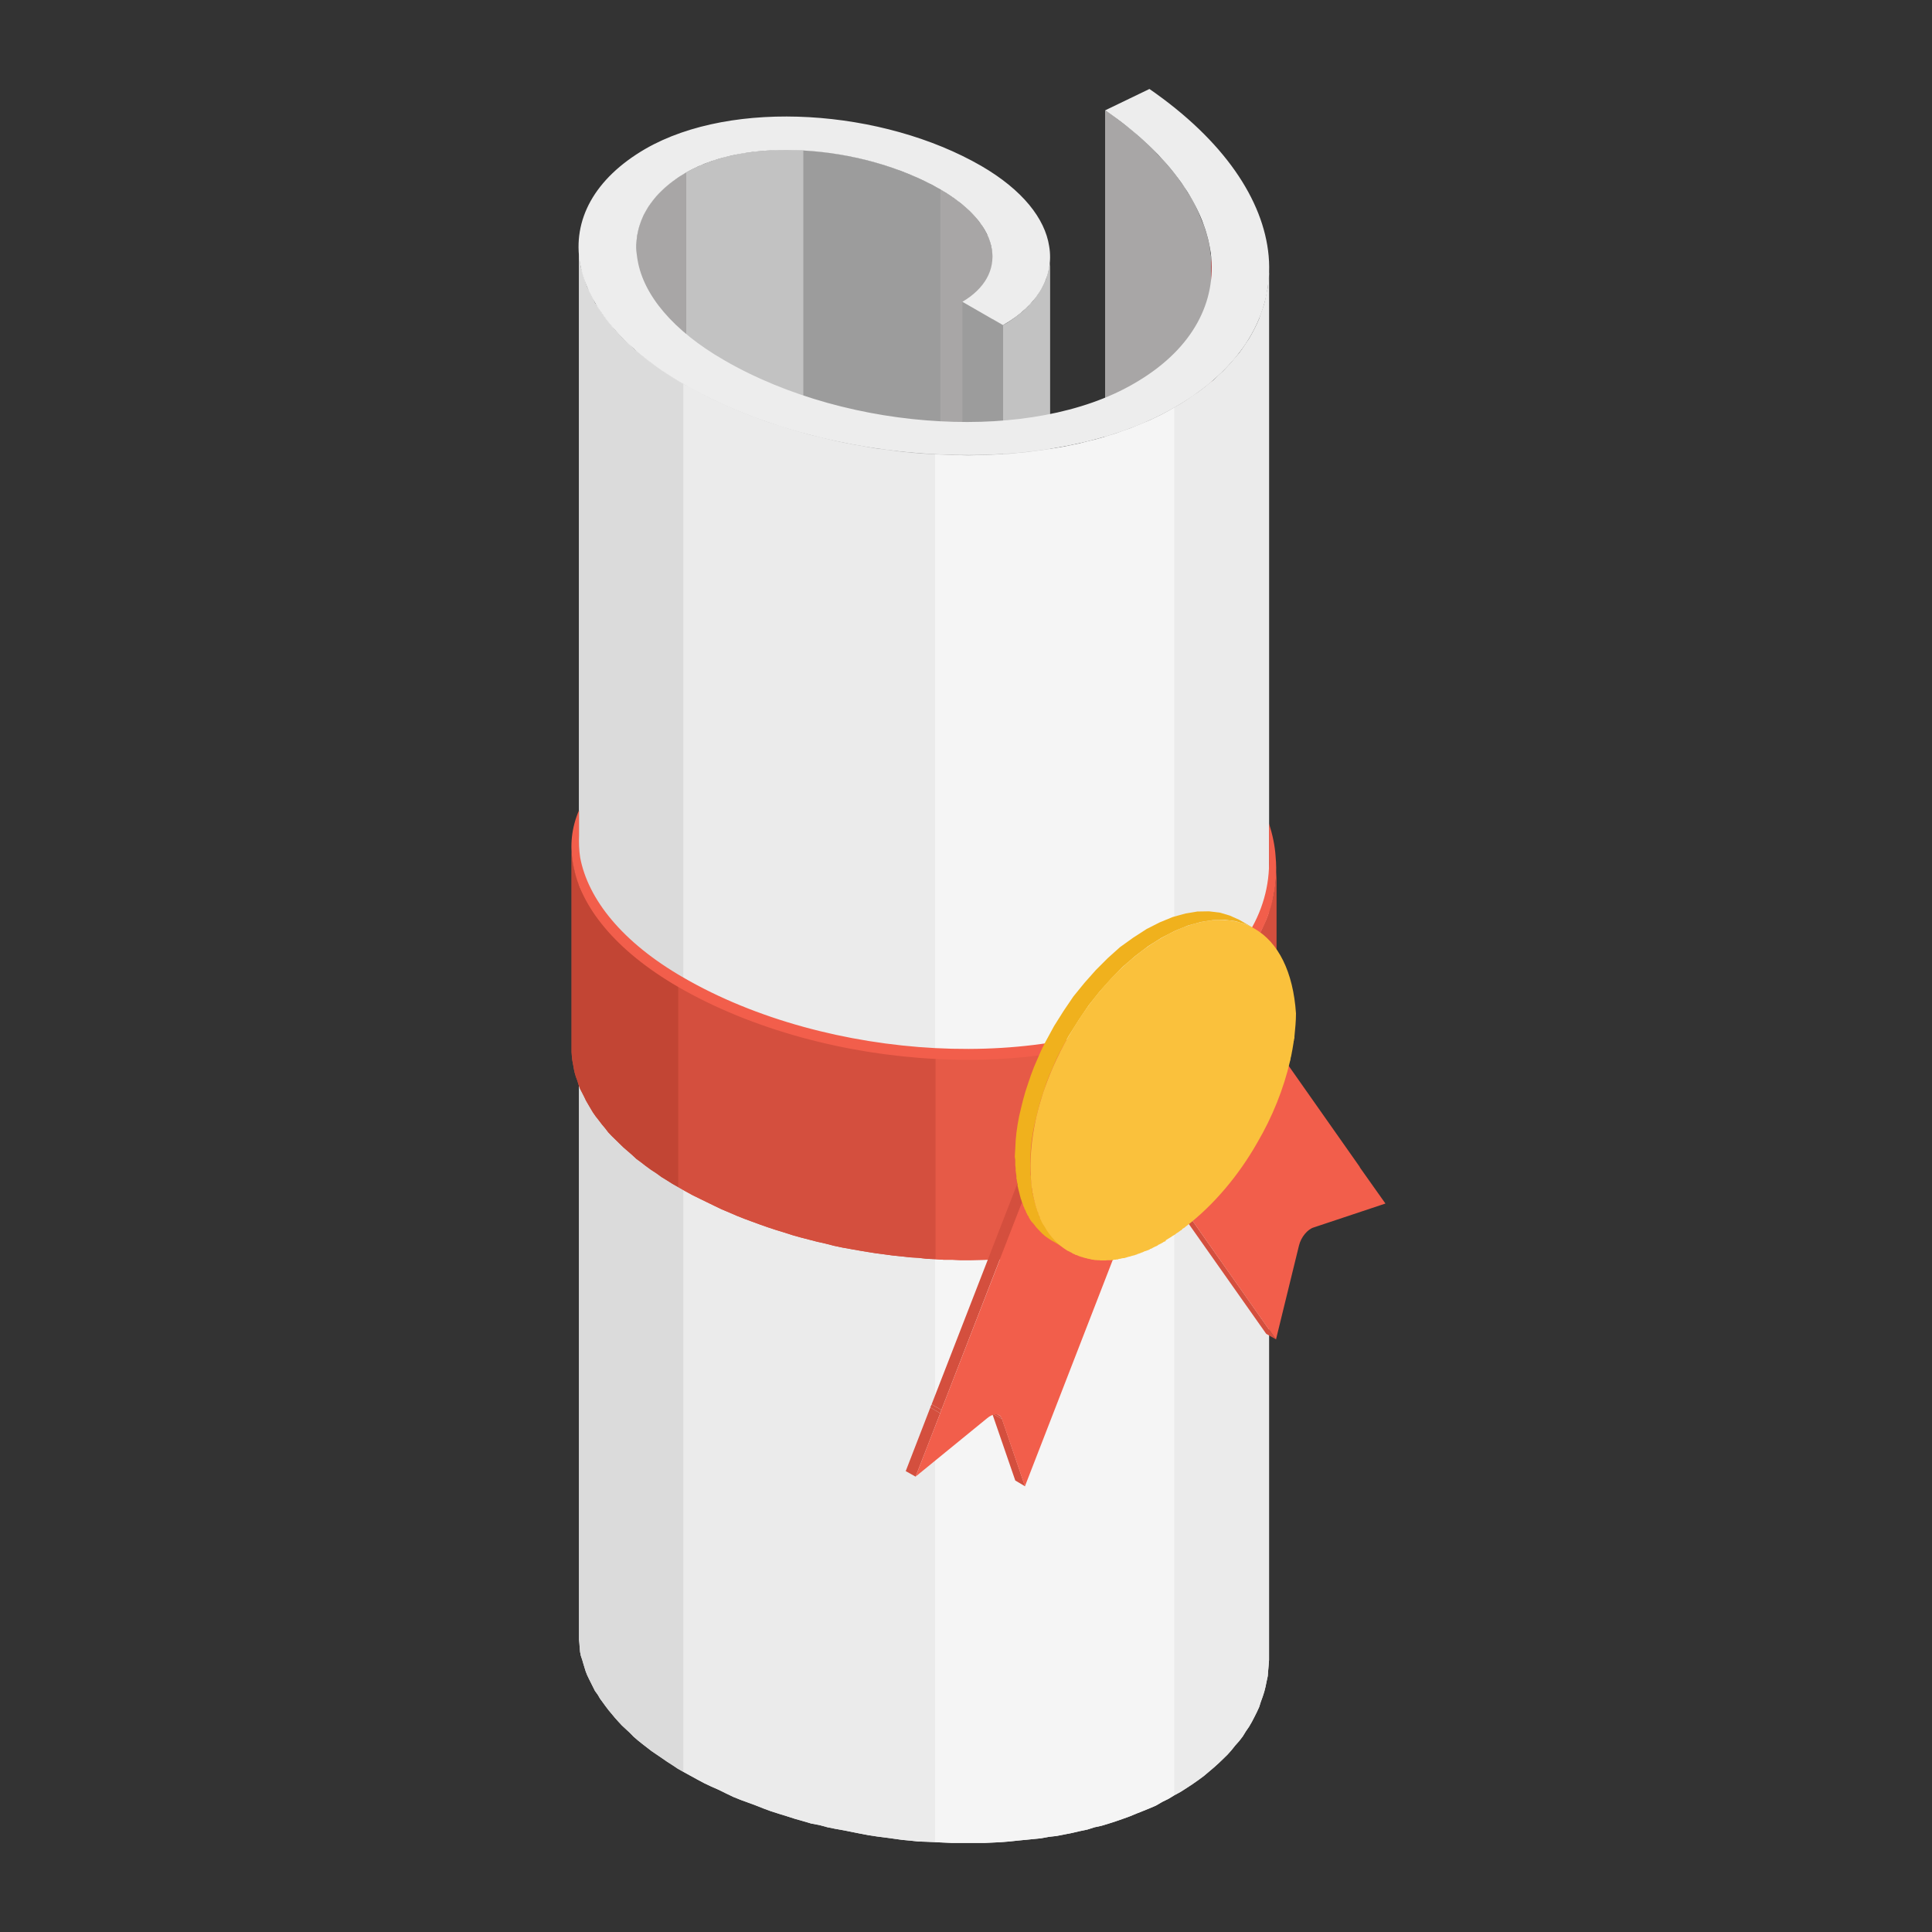<?xml version="1.0" encoding="utf-8"?>
<!-- Generator: Adobe Illustrator 16.0.0, SVG Export Plug-In . SVG Version: 6.00 Build 0)  -->
<!DOCTYPE svg PUBLIC "-//W3C//DTD SVG 1.1//EN" "http://www.w3.org/Graphics/SVG/1.1/DTD/svg11.dtd">
<svg version="1.1" id="Layer_1" xmlns="http://www.w3.org/2000/svg" xmlns:xlink="http://www.w3.org/1999/xlink" x="0px" y="0px"
	 width="20px" height="20px" viewBox="0 0 20 20" enable-background="new 0 0 20 20" xml:space="preserve">
<rect x="0" y="0" width="20" height="20" fill="#333333" stroke="none"/>
<g>
	<path fill-rule="evenodd" clip-rule="evenodd" fill="#9C9C9C" d="M10.275,3.302l0.109,0.064l0.033-0.018l0.032-0.021
		c0.174-0.115,0.299-0.245,0.38-0.437l0.008-0.028l0.008-0.029l0.008-0.028l0.004-0.028l0.008-0.026l0.004-0.028V2.692V2.664V17.03
		c-0.012,0.325-0.218,0.545-0.485,0.703l-0.421-0.246v-1.004l-0.012-0.008l-0.024-0.02c-0.785-0.595-3.104-0.918-3.33,0.351
		l-0.004,0.03l-0.004,0.032v0.032v0.031V2.567V2.534V2.502L6.592,2.47l0.004-0.031l0.004-0.03l0.008-0.033l0.008-0.03l0.008-0.03
		c0.15-0.407,0.559-0.619,0.959-0.708L7.621,1.6l0.04-0.009c0.514-0.087,1.041-0.028,1.534,0.132l0.044,0.015l0.045,0.016
		L9.324,1.77l0.044,0.017c0.34,0.138,0.805,0.378,0.895,0.774C10.304,2.765,10.275,3.087,10.275,3.302L10.275,3.302z M12.538,2.668
		v14.366l-0.009-0.046l-0.004-0.05l-0.009-0.048c-0.129-0.574-0.55-1.002-1.011-1.337L11.44,15.51V1.143l0.065,0.044
		c0.481,0.354,0.934,0.817,1.023,1.435L12.538,2.668z"/>
	<polygon fill-rule="evenodd" clip-rule="evenodd" fill="#A8A6A6" points="10.267,16.949 10.263,16.927 10.259,16.907 
		10.254,16.887 10.25,16.869 10.243,16.849 10.235,16.829 10.227,16.809 10.214,16.789 10.206,16.77 10.194,16.749 10.182,16.729 
		10.17,16.709 10.158,16.689 10.142,16.669 10.125,16.649 10.113,16.63 10.093,16.609 10.077,16.59 10.057,16.571 10.036,16.552 
		10.016,16.533 9.996,16.514 9.976,16.494 9.951,16.476 9.927,16.456 9.903,16.438 9.878,16.42 9.85,16.4 9.822,16.384 
		9.793,16.364 9.765,16.346 9.733,16.328 9.733,1.96 9.765,1.978 9.793,1.997 9.822,2.015 9.85,2.033 9.878,2.053 9.903,2.069 
		9.927,2.089 9.951,2.11 9.976,2.128 9.996,2.146 10.016,2.164 10.036,2.185 10.057,2.205 10.077,2.223 10.093,2.243 10.113,2.264 
		10.125,2.284 10.142,2.302 10.158,2.322 10.17,2.342 10.182,2.363 10.194,2.383 10.206,2.403 10.214,2.423 10.227,2.441 
		10.235,2.461 10.243,2.482 10.25,2.502 10.254,2.521 10.259,2.541 10.263,2.561 10.267,2.579 10.271,2.62 10.275,2.658 
		10.275,17.024 10.271,16.986 	"/>
	<polygon fill-rule="evenodd" clip-rule="evenodd" fill="#9C9C9C" points="9.733,1.96 9.733,16.328 9.696,16.307 9.656,16.286 
		9.616,16.267 9.579,16.244 9.535,16.227 9.494,16.206 9.454,16.187 9.413,16.171 9.369,16.152 9.324,16.137 9.284,16.12 
		9.239,16.104 9.194,16.091 9.15,16.077 9.105,16.061 9.061,16.049 9.012,16.035 8.968,16.024 8.923,16.013 8.879,16.003 
		8.83,15.993 8.786,15.982 8.737,15.975 8.692,15.967 8.644,15.959 8.6,15.953 8.551,15.945 8.506,15.941 8.458,15.935 
		8.414,15.931 8.365,15.927 8.316,15.923 8.316,1.558 8.365,1.56 8.414,1.563 8.458,1.567 8.506,1.571 8.551,1.578 8.6,1.585 
		8.644,1.591 8.692,1.6 8.737,1.608 8.786,1.616 8.83,1.624 8.879,1.636 8.923,1.646 8.968,1.658 9.012,1.669 9.061,1.681 
		9.105,1.695 9.15,1.709 9.194,1.723 9.239,1.738 9.284,1.753 9.324,1.77 9.369,1.786 9.413,1.804 9.454,1.82 9.494,1.838 
		9.535,1.859 9.579,1.877 9.616,1.897 9.656,1.92 9.696,1.939 	"/>
	<polygon fill-rule="evenodd" clip-rule="evenodd" fill="#C2C2C2" points="8.316,1.558 8.316,15.923 8.276,15.921 8.235,15.919 
		8.191,15.917 8.15,15.917 8.106,15.917 8.065,15.917 8.021,15.921 7.98,15.921 7.94,15.923 7.9,15.929 7.859,15.933 7.818,15.937 
		7.778,15.941 7.738,15.947 7.697,15.953 7.661,15.959 7.621,15.967 7.584,15.975 7.547,15.982 7.507,15.993 7.471,16.003 
		7.434,16.013 7.398,16.022 7.365,16.035 7.329,16.047 7.296,16.061 7.26,16.077 7.228,16.089 7.195,16.104 7.163,16.12 
		7.134,16.137 7.103,16.152 7.103,1.786 7.134,1.77 7.163,1.753 7.195,1.738 7.228,1.723 7.26,1.707 7.296,1.695 7.329,1.681 
		7.365,1.669 7.398,1.656 7.434,1.646 7.471,1.636 7.507,1.624 7.547,1.616 7.584,1.608 7.621,1.6 7.661,1.591 7.697,1.585 
		7.738,1.58 7.778,1.576 7.818,1.567 7.859,1.565 7.9,1.562 7.94,1.558 7.98,1.555 8.021,1.553 8.065,1.551 8.106,1.551 8.15,1.551 
		8.191,1.551 8.235,1.553 8.276,1.555 	"/>
	<polygon fill-rule="evenodd" clip-rule="evenodd" fill="#A8A6A6" points="7.103,1.786 7.103,16.152 7.066,16.175 7.034,16.196 
		6.997,16.223 6.965,16.244 6.933,16.269 6.904,16.292 6.875,16.318 6.847,16.342 6.823,16.37 6.799,16.396 6.774,16.424 
		6.75,16.45 6.73,16.478 6.714,16.508 6.693,16.536 6.677,16.563 6.665,16.594 6.649,16.621 6.637,16.653 6.625,16.684 
		6.617,16.713 6.608,16.743 6.601,16.775 6.597,16.807 6.592,16.837 6.588,16.869 6.588,16.901 6.588,16.933 6.588,2.567 
		6.588,2.534 6.588,2.502 6.592,2.47 6.597,2.439 6.601,2.409 6.608,2.376 6.617,2.346 6.625,2.316 6.637,2.286 6.649,2.255 
		6.665,2.227 6.677,2.197 6.693,2.168 6.714,2.14 6.73,2.112 6.75,2.083 6.774,2.057 6.799,2.029 6.823,2.002 6.847,1.976 
		6.875,1.95 6.904,1.926 6.933,1.901 6.965,1.877 6.997,1.853 7.034,1.831 7.066,1.808 	"/>
	<polygon fill-rule="evenodd" clip-rule="evenodd" fill="#FF0000" points="12.542,2.81 12.542,17.177 12.542,17.131 12.542,17.082 
		12.538,17.034 12.538,2.668 12.542,2.717 12.542,2.763 	"/>
	<polygon fill-rule="evenodd" clip-rule="evenodd" fill="#A8A6A6" points="12.538,2.668 12.538,17.034 12.529,16.988 12.525,16.938 
		12.517,16.891 12.505,16.843 12.493,16.793 12.477,16.745 12.461,16.697 12.439,16.647 12.42,16.6 12.4,16.552 12.376,16.5 
		12.351,16.452 12.323,16.404 12.29,16.354 12.263,16.307 12.226,16.258 12.193,16.208 12.156,16.16 12.116,16.112 12.075,16.063 
		12.036,16.017 11.987,15.969 11.943,15.921 11.894,15.875 11.845,15.829 11.792,15.783 11.74,15.735 11.684,15.689 11.623,15.646 
		11.565,15.598 11.506,15.554 11.44,15.51 11.44,1.143 11.506,1.187 11.565,1.232 11.623,1.276 11.684,1.322 11.74,1.367 
		11.792,1.414 11.845,1.46 11.894,1.507 11.943,1.555 11.987,1.604 12.036,1.65 12.075,1.697 12.116,1.746 12.156,1.794 
		12.193,1.842 12.226,1.891 12.263,1.939 12.29,1.988 12.323,2.037 12.351,2.085 12.376,2.134 12.4,2.185 12.42,2.233 12.439,2.282 
		12.461,2.33 12.477,2.379 12.493,2.428 12.505,2.476 12.517,2.524 12.525,2.573 12.529,2.622 	"/>
	<polygon fill-rule="evenodd" clip-rule="evenodd" fill="#EBEBEB" points="13.137,2.818 13.137,17.185 13.133,17.24 13.128,17.296 
		13.124,17.35 13.112,17.406 13.101,17.46 13.088,17.512 13.071,17.565 13.052,17.617 13.035,17.671 13.011,17.723 12.986,17.773 
		12.959,17.825 12.93,17.875 12.897,17.923 12.865,17.975 12.829,18.022 12.788,18.068 12.748,18.118 12.707,18.164 12.662,18.208 
		12.614,18.254 12.565,18.298 12.513,18.342 12.461,18.386 12.404,18.428 12.343,18.468 12.286,18.508 12.222,18.549 12.156,18.585 
		12.097,18.621 12.032,18.653 11.967,18.691 11.902,18.719 11.833,18.747 11.765,18.774 11.695,18.803 11.623,18.829 11.554,18.853 
		11.48,18.877 11.404,18.9 11.331,18.916 11.255,18.94 11.178,18.956 11.097,18.975 11.02,18.99 10.938,19.006 10.858,19.015 
		10.777,19.03 10.696,19.038 10.615,19.046 10.534,19.054 10.449,19.063 10.364,19.07 10.279,19.074 10.194,19.078 10.109,19.078 
		10.024,19.078 9.939,19.078 9.854,19.078 9.765,19.074 9.68,19.07 9.595,19.066 9.506,19.063 9.421,19.054 9.336,19.046 
		9.251,19.034 9.162,19.022 9.077,19.011 8.992,18.998 8.907,18.982 8.822,18.965 8.737,18.948 8.652,18.933 8.567,18.916 
		8.482,18.893 8.397,18.877 8.316,18.853 8.231,18.829 8.15,18.803 8.069,18.778 7.984,18.751 7.908,18.723 7.827,18.691 
		7.746,18.661 7.669,18.633 7.592,18.602 7.515,18.565 7.438,18.527 7.365,18.495 7.289,18.459 7.216,18.42 7.147,18.382 
		7.074,18.342 7.017,18.31 6.957,18.27 6.904,18.236 6.852,18.2 6.799,18.164 6.746,18.128 6.697,18.09 6.649,18.053 6.604,18.017 
		6.56,17.979 6.52,17.938 6.479,17.9 6.438,17.862 6.402,17.823 6.366,17.783 6.333,17.743 6.301,17.705 6.269,17.663 6.24,17.623 
		6.212,17.585 6.188,17.544 6.159,17.504 6.139,17.464 6.119,17.424 6.099,17.384 6.078,17.34 6.063,17.302 6.05,17.26 6.038,17.22 
		6.026,17.179 6.013,17.141 6.005,17.101 6.001,17.057 5.998,17.015 5.994,16.973 5.994,2.605 5.998,2.648 6.001,2.688 6.005,2.731 
		6.013,2.773 6.026,2.812 6.038,2.852 6.05,2.893 6.063,2.933 6.078,2.974 6.099,3.014 6.119,3.057 6.139,3.095 6.159,3.138 
		6.188,3.176 6.212,3.216 6.24,3.257 6.269,3.295 6.301,3.336 6.333,3.376 6.366,3.417 6.402,3.456 6.438,3.494 6.479,3.534 
		6.52,3.571 6.56,3.611 6.604,3.647 6.649,3.686 6.697,3.722 6.746,3.761 6.799,3.797 6.852,3.833 6.904,3.87 6.957,3.904 
		7.017,3.941 7.074,3.975 7.147,4.014 7.216,4.052 7.289,4.09 7.365,4.129 7.438,4.163 7.515,4.198 7.592,4.232 7.669,4.265 
		7.746,4.295 7.827,4.325 7.908,4.356 7.984,4.382 8.069,4.408 8.15,4.435 8.231,4.459 8.316,4.483 8.397,4.505 8.482,4.525 
		8.567,4.546 8.652,4.566 8.737,4.584 8.822,4.601 8.907,4.615 8.992,4.631 9.077,4.645 9.162,4.655 9.251,4.667 9.336,4.678 
		9.421,4.686 9.506,4.694 9.595,4.7 9.68,4.704 9.765,4.708 9.854,4.712 9.939,4.712 10.024,4.714 10.109,4.712 10.194,4.71 
		10.279,4.706 10.364,4.702 10.449,4.698 10.534,4.689 10.615,4.682 10.696,4.671 10.777,4.661 10.858,4.649 10.938,4.637 
		11.02,4.623 11.097,4.607 11.178,4.59 11.255,4.57 11.331,4.552 11.404,4.532 11.48,4.509 11.554,4.487 11.623,4.461 11.695,4.437 
		11.765,4.408 11.833,4.38 11.902,4.352 11.967,4.321 12.032,4.289 12.097,4.254 12.156,4.22 12.222,4.182 12.286,4.141 
		12.343,4.101 12.404,4.061 12.461,4.018 12.513,3.975 12.565,3.933 12.614,3.886 12.662,3.842 12.707,3.795 12.748,3.75 
		12.788,3.702 12.829,3.655 12.865,3.605 12.897,3.557 12.93,3.508 12.959,3.458 12.986,3.407 13.011,3.356 13.035,3.302 
		13.052,3.251 13.071,3.198 13.088,3.146 13.101,3.091 13.112,3.036 13.124,2.984 13.128,2.929 13.133,2.875 	"/>
	<polygon fill-rule="evenodd" clip-rule="evenodd" fill="#EBEBEB" points="13.137,2.818 13.137,17.185 13.133,17.24 13.128,17.296 
		13.124,17.35 13.112,17.406 13.101,17.46 13.088,17.512 13.071,17.565 13.052,17.617 13.035,17.671 13.011,17.723 12.986,17.773 
		12.959,17.825 12.93,17.875 12.897,17.923 12.865,17.975 12.829,18.022 12.788,18.068 12.748,18.118 12.707,18.164 12.662,18.208 
		12.614,18.254 12.565,18.298 12.513,18.342 12.461,18.386 12.404,18.428 12.343,18.472 12.286,18.508 12.222,18.549 12.156,18.585 
		12.156,4.22 12.222,4.182 12.286,4.141 12.343,4.101 12.404,4.061 12.461,4.018 12.513,3.975 12.565,3.933 12.614,3.886 
		12.662,3.842 12.707,3.795 12.748,3.75 12.788,3.702 12.829,3.655 12.865,3.605 12.897,3.557 12.93,3.508 12.959,3.458 
		12.986,3.407 13.011,3.356 13.035,3.302 13.052,3.251 13.071,3.198 13.088,3.146 13.101,3.091 13.112,3.036 13.124,2.984 
		13.128,2.929 13.133,2.875 	"/>
	<polygon fill-rule="evenodd" clip-rule="evenodd" fill="#C2C2C2" points="10.87,2.664 10.87,17.03 10.87,17.061 10.87,17.091 
		10.866,17.118 10.858,17.145 10.854,17.172 10.846,17.2 10.838,17.229 10.83,17.258 10.817,17.284 10.806,17.31 10.793,17.338 
		10.777,17.362 10.761,17.39 10.745,17.416 10.724,17.441 10.708,17.466 10.688,17.489 10.664,17.514 10.643,17.539 10.619,17.563 
		10.595,17.585 10.566,17.607 10.538,17.629 10.51,17.651 10.481,17.673 10.449,17.695 10.417,17.715 10.384,17.733 10.384,3.366 
		10.417,3.348 10.449,3.328 10.481,3.306 10.51,3.285 10.538,3.263 10.566,3.241 10.595,3.218 10.619,3.194 10.643,3.172 
		10.664,3.147 10.688,3.124 10.708,3.099 10.724,3.073 10.745,3.049 10.761,3.022 10.777,2.996 10.793,2.97 10.806,2.943 
		10.817,2.917 10.83,2.891 10.838,2.863 10.846,2.834 10.854,2.806 10.858,2.777 10.866,2.751 10.87,2.723 10.87,2.692 	"/>
	<polygon fill-rule="evenodd" clip-rule="evenodd" fill="#EBEBEB" points="9.68,4.704 9.68,19.07 9.595,19.066 9.506,19.063 
		9.421,19.054 9.336,19.046 9.251,19.034 9.162,19.022 9.077,19.011 8.992,18.998 8.907,18.982 8.822,18.965 8.737,18.948 
		8.652,18.933 8.567,18.916 8.482,18.893 8.397,18.877 8.316,18.853 8.231,18.829 8.15,18.803 8.069,18.778 7.984,18.751 
		7.908,18.723 7.827,18.691 7.746,18.661 7.669,18.633 7.592,18.602 7.515,18.565 7.438,18.527 7.365,18.495 7.289,18.459 
		7.216,18.42 7.147,18.382 7.074,18.342 7.074,3.975 7.147,4.014 7.216,4.052 7.289,4.09 7.365,4.129 7.438,4.163 7.515,4.198 
		7.592,4.232 7.669,4.263 7.746,4.295 7.827,4.325 7.908,4.356 7.984,4.382 8.069,4.408 8.15,4.435 8.231,4.459 8.316,4.483 
		8.397,4.505 8.482,4.525 8.567,4.546 8.652,4.566 8.737,4.584 8.822,4.601 8.907,4.615 8.992,4.631 9.077,4.645 9.162,4.655 
		9.251,4.667 9.336,4.678 9.421,4.686 9.506,4.694 9.595,4.7 	"/>
	<polygon fill-rule="evenodd" clip-rule="evenodd" fill="#DBDBDB" points="7.074,3.975 7.074,18.342 7.017,18.31 6.957,18.27 
		6.904,18.236 6.852,18.2 6.799,18.164 6.746,18.128 6.697,18.09 6.649,18.053 6.604,18.017 6.56,17.979 6.52,17.938 6.479,17.9 
		6.438,17.862 6.402,17.823 6.366,17.783 6.333,17.743 6.301,17.705 6.269,17.663 6.24,17.623 6.212,17.585 6.188,17.544 
		6.159,17.504 6.139,17.464 6.119,17.424 6.099,17.384 6.078,17.34 6.063,17.302 6.05,17.26 6.038,17.22 6.026,17.179 6.013,17.141 
		6.005,17.101 6.001,17.057 5.998,17.015 5.994,16.973 5.994,2.605 5.998,2.648 6.001,2.688 6.005,2.731 6.013,2.773 6.026,2.812 
		6.038,2.852 6.05,2.893 6.063,2.933 6.078,2.974 6.099,3.014 6.119,3.057 6.139,3.095 6.159,3.138 6.188,3.176 6.212,3.216 
		6.24,3.257 6.269,3.295 6.301,3.336 6.333,3.376 6.366,3.417 6.402,3.456 6.438,3.494 6.479,3.534 6.52,3.571 6.56,3.611 
		6.604,3.647 6.649,3.686 6.697,3.722 6.746,3.761 6.799,3.797 6.852,3.833 6.904,3.87 6.957,3.904 7.017,3.941 	"/>
	<polygon fill-rule="evenodd" clip-rule="evenodd" fill="#9C9C9C" points="10.384,3.366 10.384,17.733 9.963,17.487 9.963,3.124 	
		"/>
	<polygon fill-rule="evenodd" clip-rule="evenodd" fill="#F5F5F5" points="12.156,4.22 12.156,18.585 12.097,18.621 12.032,18.653 
		11.967,18.691 11.902,18.719 11.833,18.747 11.765,18.774 11.695,18.803 11.623,18.829 11.554,18.853 11.48,18.877 11.404,18.9 
		11.331,18.916 11.255,18.94 11.178,18.956 11.097,18.975 11.02,18.99 10.938,19.006 10.858,19.015 10.777,19.03 10.696,19.038 
		10.615,19.046 10.534,19.054 10.449,19.063 10.364,19.07 10.279,19.074 10.194,19.078 10.109,19.078 10.024,19.078 9.939,19.078 
		9.854,19.078 9.765,19.074 9.68,19.07 9.68,4.704 9.765,4.708 9.854,4.712 9.939,4.712 10.024,4.714 10.109,4.712 10.194,4.71 
		10.279,4.706 10.364,4.702 10.449,4.698 10.534,4.689 10.615,4.682 10.696,4.671 10.777,4.661 10.858,4.649 10.938,4.637 
		11.02,4.623 11.097,4.607 11.178,4.59 11.255,4.57 11.331,4.552 11.404,4.532 11.48,4.509 11.554,4.487 11.623,4.461 11.695,4.437 
		11.765,4.408 11.833,4.38 11.902,4.352 11.967,4.321 12.032,4.289 12.097,4.254 	"/>
	<path fill-rule="evenodd" clip-rule="evenodd" fill="#EDEDED" d="M9.963,3.124c0.231-0.136,0.34-0.332,0.304-0.544
		C10.235,2.371,10.061,2.15,9.733,1.96C9.328,1.727,8.814,1.585,8.316,1.558C7.863,1.531,7.422,1.602,7.103,1.786
		c-0.396,0.23-0.567,0.562-0.502,0.91c0.061,0.354,0.36,0.725,0.898,1.034c0.648,0.375,1.458,0.591,2.234,0.631
		c0.753,0.041,1.478-0.085,2-0.387c0.583-0.333,0.849-0.805,0.806-1.307c-0.05-0.51-0.413-1.054-1.098-1.525l0.458-0.221
		c0.769,0.532,1.181,1.147,1.234,1.728c0.053,0.599-0.271,1.164-0.977,1.57c-0.654,0.378-1.549,0.532-2.476,0.483
		C8.766,4.655,7.822,4.406,7.074,3.975C6.438,3.607,6.086,3.162,6.005,2.731c-0.081-0.452,0.146-0.882,0.676-1.19
		C7.134,1.28,7.75,1.177,8.377,1.213c0.631,0.036,1.274,0.212,1.78,0.504c0.429,0.249,0.66,0.546,0.704,0.832
		c0.053,0.312-0.117,0.611-0.478,0.817L9.963,3.124z"/>
	<polygon fill-rule="evenodd" clip-rule="evenodd" fill="#D44F3E" points="13.213,9.03 13.213,11.109 13.209,11.167 13.205,11.222 
		13.197,11.278 13.189,11.333 13.177,11.387 13.16,11.441 13.145,11.497 13.128,11.551 13.108,11.604 13.083,11.656 13.06,11.709 
		13.031,11.762 12.999,11.813 12.967,11.863 12.934,11.914 12.897,11.964 12.856,12.014 12.817,12.062 12.772,12.107 12.728,12.153 
		12.68,12.201 12.626,12.247 12.573,12.291 12.521,12.335 12.465,12.379 12.404,12.419 12.343,12.463 12.278,12.503 12.209,12.54 
		12.148,12.576 12.084,12.612 12.016,12.645 11.951,12.676 11.882,12.704 11.81,12.734 11.74,12.762 11.668,12.788 11.595,12.813 
		11.518,12.836 11.444,12.857 11.368,12.878 11.286,12.899 11.211,12.92 11.133,12.936 11.052,12.951 10.971,12.966 10.886,12.979 
		10.806,12.991 10.72,13.001 10.639,13.012 10.555,13.02 10.469,13.029 10.38,13.035 10.295,13.039 10.21,13.041 10.122,13.043 
		10.036,13.045 9.947,13.045 9.858,13.041 9.769,13.041 9.685,13.035 9.595,13.031 9.506,13.021 9.421,13.016 9.332,13.006 
		9.243,12.997 9.154,12.985 9.069,12.974 8.98,12.96 8.891,12.945 8.806,12.93 8.717,12.914 8.632,12.896 8.547,12.874 
		8.458,12.854 8.373,12.832 8.288,12.81 8.203,12.786 8.122,12.76 8.037,12.734 7.952,12.706 7.872,12.678 7.79,12.648 
		7.709,12.618 7.628,12.586 7.552,12.553 7.471,12.519 7.394,12.482 7.316,12.444 7.244,12.409 7.167,12.371 7.094,12.331 
		7.021,12.289 6.961,12.255 6.904,12.219 6.847,12.184 6.795,12.146 6.738,12.109 6.686,12.071 6.637,12.033 6.588,11.997 
		6.544,11.956 6.5,11.918 6.455,11.879 6.415,11.84 6.374,11.8 6.333,11.76 6.297,11.722 6.264,11.679 6.232,11.641 6.2,11.599 
		6.167,11.557 6.139,11.517 6.115,11.477 6.091,11.436 6.066,11.393 6.046,11.351 6.026,11.312 6.005,11.271 5.989,11.228 
		5.977,11.188 5.961,11.145 5.949,11.104 5.94,11.062 5.933,11.021 5.925,10.979 5.92,10.936 5.917,10.892 5.917,8.812 5.92,8.856 
		5.925,8.896 5.933,8.941 5.94,8.981 5.949,9.024 5.961,9.064 5.977,9.105 5.989,9.147 6.005,9.19 6.026,9.23 6.046,9.271 
		6.066,9.311 6.091,9.354 6.115,9.396 6.139,9.435 6.167,9.477 6.2,9.518 6.232,9.558 6.264,9.598 6.297,9.639 6.333,9.68 
		6.374,9.72 6.415,9.758 6.455,9.799 6.5,9.837 6.544,9.876 6.588,9.914 6.637,9.953 6.686,9.991 6.738,10.029 6.795,10.066 
		6.847,10.102 6.904,10.139 6.961,10.175 7.021,10.209 7.094,10.25 7.167,10.289 7.244,10.329 7.316,10.366 7.394,10.402 
		7.471,10.438 7.552,10.471 7.628,10.505 7.709,10.537 7.79,10.568 7.872,10.596 7.952,10.626 8.037,10.655 8.122,10.679 
		8.203,10.706 8.288,10.73 8.373,10.752 8.458,10.774 8.547,10.794 8.632,10.813 8.717,10.833 8.806,10.849 8.891,10.865 
		8.98,10.879 9.069,10.894 9.154,10.905 9.243,10.918 9.332,10.926 9.421,10.936 9.506,10.942 9.595,10.95 9.685,10.955 
		9.769,10.96 9.858,10.96 9.947,10.962 10.036,10.964 10.122,10.962 10.21,10.96 10.295,10.957 10.38,10.953 10.469,10.948 
		10.555,10.94 10.639,10.932 10.72,10.922 10.806,10.912 10.886,10.899 10.971,10.886 11.052,10.872 11.133,10.855 11.211,10.839 
		11.286,10.819 11.368,10.799 11.444,10.778 11.518,10.756 11.595,10.732 11.668,10.708 11.74,10.681 11.81,10.655 11.882,10.625 
		11.951,10.594 12.016,10.564 12.084,10.529 12.148,10.497 12.209,10.46 12.278,10.42 12.343,10.38 12.404,10.339 12.465,10.297 
		12.521,10.254 12.573,10.211 12.626,10.167 12.68,10.121 12.728,10.074 12.772,10.027 12.817,9.979 12.856,9.931 12.897,9.884 
		12.934,9.833 12.967,9.782 12.999,9.732 13.031,9.682 13.06,9.629 13.083,9.577 13.108,9.523 13.128,9.471 13.145,9.417 
		13.16,9.362 13.177,9.307 13.189,9.252 13.197,9.198 13.205,9.142 13.209,9.084 	"/>
	<polygon fill-rule="evenodd" clip-rule="evenodd" fill="#D44F3E" points="13.213,9.03 13.213,11.109 13.209,11.167 13.205,11.222 
		13.197,11.278 13.189,11.333 13.177,11.387 13.16,11.441 13.145,11.497 13.128,11.551 13.108,11.604 13.083,11.656 13.06,11.709 
		13.031,11.762 12.999,11.813 12.967,11.863 12.934,11.914 12.897,11.964 12.856,12.014 12.817,12.062 12.772,12.107 12.728,12.153 
		12.68,12.201 12.626,12.247 12.573,12.291 12.521,12.335 12.465,12.379 12.404,12.419 12.343,12.463 12.278,12.503 12.209,12.54 
		12.209,10.46 12.278,10.42 12.343,10.38 12.404,10.339 12.465,10.297 12.521,10.254 12.573,10.211 12.626,10.167 12.68,10.121 
		12.728,10.074 12.772,10.027 12.817,9.979 12.856,9.931 12.897,9.884 12.934,9.833 12.967,9.782 12.999,9.732 13.031,9.682 
		13.06,9.629 13.083,9.577 13.108,9.523 13.128,9.471 13.145,9.417 13.16,9.362 13.177,9.307 13.189,9.252 13.197,9.198 
		13.205,9.142 13.209,9.084 	"/>
	<polygon fill-rule="evenodd" clip-rule="evenodd" fill="#D44F3E" points="9.685,10.955 9.685,13.035 9.595,13.031 9.506,13.021 
		9.421,13.016 9.332,13.006 9.243,12.997 9.154,12.985 9.069,12.974 8.98,12.96 8.891,12.945 8.806,12.93 8.717,12.914 
		8.632,12.896 8.547,12.874 8.458,12.854 8.373,12.832 8.288,12.81 8.203,12.786 8.122,12.76 8.037,12.734 7.952,12.706 
		7.872,12.678 7.79,12.648 7.709,12.618 7.628,12.586 7.552,12.553 7.471,12.519 7.394,12.482 7.316,12.444 7.244,12.409 
		7.167,12.371 7.094,12.331 7.021,12.289 7.021,10.209 7.094,10.25 7.167,10.289 7.244,10.329 7.316,10.366 7.394,10.402 
		7.471,10.438 7.552,10.471 7.628,10.505 7.709,10.537 7.79,10.568 7.872,10.596 7.952,10.626 8.037,10.655 8.122,10.679 
		8.203,10.706 8.288,10.73 8.373,10.752 8.458,10.774 8.547,10.794 8.632,10.813 8.717,10.833 8.806,10.849 8.891,10.865 
		8.98,10.879 9.069,10.894 9.154,10.905 9.243,10.918 9.332,10.926 9.421,10.936 9.506,10.942 9.595,10.95 	"/>
	<polygon fill-rule="evenodd" clip-rule="evenodd" fill="#C24534" points="7.021,10.209 7.021,12.289 6.961,12.255 6.904,12.219 
		6.847,12.184 6.795,12.146 6.738,12.109 6.686,12.071 6.637,12.033 6.588,11.997 6.544,11.956 6.5,11.918 6.455,11.879 
		6.415,11.84 6.374,11.8 6.333,11.76 6.297,11.722 6.264,11.679 6.232,11.641 6.2,11.599 6.167,11.557 6.139,11.517 6.115,11.477 
		6.091,11.436 6.066,11.393 6.046,11.351 6.026,11.312 6.005,11.271 5.989,11.228 5.977,11.188 5.961,11.145 5.949,11.104 
		5.94,11.062 5.933,11.021 5.925,10.979 5.92,10.936 5.917,10.892 5.917,8.812 5.92,8.856 5.925,8.896 5.933,8.941 5.94,8.981 
		5.949,9.024 5.961,9.064 5.977,9.105 5.989,9.147 6.005,9.19 6.026,9.23 6.046,9.271 6.066,9.311 6.091,9.354 6.115,9.396 
		6.139,9.435 6.167,9.477 6.2,9.518 6.232,9.558 6.264,9.598 6.297,9.639 6.333,9.68 6.374,9.72 6.415,9.758 6.455,9.799 6.5,9.837 
		6.544,9.876 6.588,9.914 6.637,9.953 6.686,9.991 6.738,10.029 6.795,10.066 6.847,10.102 6.904,10.139 6.961,10.175 	"/>
	<polygon fill-rule="evenodd" clip-rule="evenodd" fill="#E65A47" points="12.209,10.46 12.209,12.54 12.148,12.576 12.084,12.612 
		12.016,12.645 11.951,12.676 11.882,12.704 11.81,12.734 11.74,12.762 11.668,12.788 11.595,12.813 11.518,12.836 11.444,12.857 
		11.368,12.878 11.286,12.899 11.211,12.92 11.133,12.936 11.052,12.951 10.971,12.966 10.886,12.979 10.806,12.991 10.72,13.001 
		10.639,13.012 10.555,13.02 10.469,13.029 10.38,13.035 10.295,13.037 10.21,13.041 10.122,13.043 10.036,13.045 9.947,13.045 
		9.858,13.041 9.769,13.041 9.685,13.035 9.685,10.955 9.769,10.96 9.858,10.96 9.947,10.962 10.036,10.964 10.122,10.962 
		10.21,10.96 10.295,10.957 10.38,10.953 10.469,10.948 10.555,10.94 10.639,10.932 10.72,10.922 10.806,10.912 10.886,10.899 
		10.971,10.886 11.052,10.872 11.133,10.855 11.211,10.839 11.286,10.819 11.368,10.799 11.444,10.778 11.518,10.756 11.595,10.732 
		11.668,10.708 11.74,10.681 11.81,10.655 11.882,10.625 11.951,10.594 12.016,10.564 12.084,10.529 12.148,10.497 	"/>
	<path fill-rule="evenodd" clip-rule="evenodd" fill="#F25E4B" d="M13.137,8.526c0.036,0.113,0.061,0.229,0.068,0.34
		c0.057,0.611-0.275,1.188-0.996,1.602c-0.667,0.387-1.582,0.544-2.524,0.494c-0.935-0.048-1.898-0.303-2.664-0.745
		c-0.647-0.375-1.012-0.83-1.088-1.269c-0.037-0.192-0.016-0.382,0.061-0.56v0.261c-0.004,0.073,0,0.152,0.012,0.229
		c0.081,0.429,0.433,0.876,1.069,1.242c0.748,0.433,1.691,0.682,2.606,0.73c0.927,0.048,1.822-0.107,2.476-0.483
		c0.673-0.389,0.996-0.915,0.98-1.481V8.526z"/>
	<g>
		<polygon fill-rule="evenodd" clip-rule="evenodd" fill="#D44F3E" points="9.745,14.596 9.644,14.538 9.644,14.542 9.64,14.546 
			9.64,14.55 9.635,14.554 9.635,14.558 9.635,14.562 9.631,14.566 9.631,14.57 9.733,14.63 9.733,14.626 9.737,14.62 9.737,14.616 
			9.741,14.612 9.741,14.607 9.741,14.604 9.745,14.6 		"/>
		<polygon fill-rule="evenodd" clip-rule="evenodd" fill="#D44F3E" points="9.733,14.63 9.631,14.57 9.376,15.229 9.478,15.286 		
			"/>
		<polygon fill-rule="evenodd" clip-rule="evenodd" fill="#D44F3E" points="10.348,14.656 10.247,14.594 10.259,14.61 
			10.271,14.632 10.373,14.689 10.364,14.67 		"/>
		<polygon fill-rule="evenodd" clip-rule="evenodd" fill="#D44F3E" points="10.373,14.689 10.271,14.632 10.51,15.326 
			10.611,15.386 		"/>
		
			<rect x="11.548" y="12.653" transform="matrix(0.866 0.5 -0.5 0.866 7.877 -4.106)" fill-rule="evenodd" clip-rule="evenodd" fill="#D44F3E" width="0.117" height="0.004"/>
		<polygon fill-rule="evenodd" clip-rule="evenodd" fill="#D44F3E" points="11.659,12.685 11.554,12.626 11.55,12.628 
			11.651,12.687 		"/>
		<polygon fill-rule="evenodd" clip-rule="evenodd" fill="#D44F3E" points="11.651,12.687 11.55,12.628 11.538,12.632 11.643,12.69 
					"/>
		<polygon fill-rule="evenodd" clip-rule="evenodd" fill="#D44F3E" points="11.643,12.69 11.538,12.632 11.534,12.634 
			11.635,12.692 		"/>
		<polygon fill-rule="evenodd" clip-rule="evenodd" fill="#D44F3E" points="11.635,12.692 11.534,12.634 11.521,12.639 
			11.623,12.696 		"/>
		
			<rect x="11.514" y="12.667" transform="matrix(0.87 0.493 -0.493 0.87 7.758 -4.061)" fill-rule="evenodd" clip-rule="evenodd" fill="#D44F3E" width="0.117" height="0"/>
		<polygon fill-rule="evenodd" clip-rule="evenodd" fill="#D44F3E" points="11.623,12.698 11.521,12.639 11.506,12.643 11.606,12.7 
					"/>
		
			<rect x="11.498" y="12.671" transform="matrix(0.868 0.497 -0.497 0.868 7.827 -4.068)" fill-rule="evenodd" clip-rule="evenodd" fill="#D44F3E" width="0.116" height="0.002"/>
		<polygon fill-rule="evenodd" clip-rule="evenodd" fill="#D44F3E" points="11.606,12.702 11.506,12.645 11.49,12.648 
			11.591,12.706 		"/>
		
			<rect x="11.483" y="12.677" transform="matrix(0.868 0.497 -0.497 0.868 7.828 -4.059)" fill-rule="evenodd" clip-rule="evenodd" fill="#D44F3E" width="0.116" height="0"/>
		<polygon fill-rule="evenodd" clip-rule="evenodd" fill="#D44F3E" points="11.591,12.706 11.49,12.648 11.477,12.652 11.579,12.71 
					"/>
		<polygon fill-rule="evenodd" clip-rule="evenodd" fill="#D44F3E" points="11.579,12.71 11.477,12.652 11.473,12.652 11.574,12.71 
					"/>
		<polygon fill-rule="evenodd" clip-rule="evenodd" fill="#D44F3E" points="11.574,12.71 11.473,12.652 11.461,12.656 
			11.562,12.714 		"/>
		<polygon fill-rule="evenodd" clip-rule="evenodd" fill="#D44F3E" points="11.562,12.714 11.461,12.656 11.457,12.656 
			11.558,12.714 		"/>
		<polygon fill-rule="evenodd" clip-rule="evenodd" fill="#D44F3E" points="11.558,12.714 11.457,12.656 11.444,12.66 
			11.546,12.718 		"/>
		
			<rect x="11.435" y="12.688" transform="matrix(0.87 0.493 -0.493 0.87 7.758 -4.019)" fill-rule="evenodd" clip-rule="evenodd" fill="#D44F3E" width="0.117" height="0.004"/>
		<polygon fill-rule="evenodd" clip-rule="evenodd" fill="#D44F3E" points="11.542,12.72 11.44,12.662 11.408,12.668 11.51,12.726 
					"/>
		
			<rect x="11.399" y="12.696" transform="matrix(0.87 0.493 -0.493 0.87 7.757 -4)" fill-rule="evenodd" clip-rule="evenodd" fill="#D44F3E" width="0.117" height="0.004"/>
		<polygon fill-rule="evenodd" clip-rule="evenodd" fill="#D44F3E" points="11.506,12.728 11.404,12.67 11.393,12.672 11.494,12.73 
					"/>
		<polygon fill-rule="evenodd" clip-rule="evenodd" fill="#D44F3E" points="11.494,12.73 11.393,12.672 11.388,12.672 11.49,12.73 
					"/>
		<polygon fill-rule="evenodd" clip-rule="evenodd" fill="#D44F3E" points="11.49,12.73 11.388,12.672 11.376,12.674 11.48,12.734 
					"/>
		<polygon fill-rule="evenodd" clip-rule="evenodd" fill="#D44F3E" points="11.48,12.734 11.376,12.674 11.372,12.676 
			11.477,12.734 		"/>
		<polygon fill-rule="evenodd" clip-rule="evenodd" fill="#D44F3E" points="11.477,12.734 11.372,12.676 11.36,12.678 
			11.461,12.738 		"/>
		
			<rect x="11.352" y="12.708" transform="matrix(0.857 0.516 -0.516 0.857 8.188 -4.064)" fill-rule="evenodd" clip-rule="evenodd" fill="#D44F3E" width="0.117" height="0"/>
		<polygon fill-rule="evenodd" clip-rule="evenodd" fill="#D44F3E" points="11.461,12.738 11.36,12.678 11.345,12.68 11.448,12.74 
					"/>
		<polygon fill-rule="evenodd" clip-rule="evenodd" fill="#D44F3E" points="11.448,12.74 11.345,12.68 11.331,12.682 11.432,12.742 
					"/>
		
			<rect x="11.323" y="12.712" transform="matrix(0.857 0.516 -0.516 0.857 8.186 -4.049)" fill-rule="evenodd" clip-rule="evenodd" fill="#D44F3E" width="0.117" height="0"/>
		<polygon fill-rule="evenodd" clip-rule="evenodd" fill="#D44F3E" points="11.432,12.742 11.331,12.682 11.315,12.685 
			11.42,12.744 		"/>
		
			<rect x="11.308" y="12.714" transform="matrix(0.869 0.495 -0.495 0.869 7.789 -3.961)" fill-rule="evenodd" clip-rule="evenodd" fill="#D44F3E" width="0.12" height="0"/>
		<polygon fill-rule="evenodd" clip-rule="evenodd" fill="#D44F3E" points="11.416,12.744 11.315,12.685 11.303,12.687 
			11.404,12.746 		"/>
		<polygon fill-rule="evenodd" clip-rule="evenodd" fill="#D44F3E" points="11.404,12.746 11.303,12.687 11.299,12.687 11.4,12.746 
					"/>
		<polygon fill-rule="evenodd" clip-rule="evenodd" fill="#D44F3E" points="11.4,12.746 11.299,12.687 11.282,12.688 11.384,12.748 
					"/>
		<polygon fill-rule="evenodd" clip-rule="evenodd" fill="#D44F3E" points="11.384,12.748 11.282,12.688 11.274,12.688 
			11.376,12.75 		"/>
		<polygon fill-rule="evenodd" clip-rule="evenodd" fill="#D44F3E" points="11.376,12.75 11.274,12.688 11.267,12.688 11.368,12.75 
					"/>
		<polygon fill-rule="evenodd" clip-rule="evenodd" fill="#D44F3E" points="11.368,12.75 11.267,12.688 11.263,12.688 11.364,12.75 
					"/>
		<polygon fill-rule="evenodd" clip-rule="evenodd" fill="#D44F3E" points="11.364,12.75 11.263,12.688 11.255,12.69 11.356,12.75 
					"/>
		<polygon fill-rule="evenodd" clip-rule="evenodd" fill="#D44F3E" points="11.356,12.75 11.255,12.69 11.25,12.69 11.353,12.75 		
			"/>
		<polygon fill-rule="evenodd" clip-rule="evenodd" fill="#D44F3E" points="11.353,12.75 11.25,12.69 11.238,12.69 11.339,12.75 		
			"/>
		<polygon fill-rule="evenodd" clip-rule="evenodd" fill="#D44F3E" points="11.339,12.75 11.238,12.69 11.223,12.692 11.327,12.752 
					"/>
		
			<rect x="11.215" y="12.722" transform="matrix(0.869 0.495 -0.495 0.869 7.781 -3.914)" fill-rule="evenodd" clip-rule="evenodd" fill="#D44F3E" width="0.12" height="0"/>
		<polygon fill-rule="evenodd" clip-rule="evenodd" fill="#D44F3E" points="11.323,12.752 11.223,12.692 11.211,12.692 
			11.312,12.752 		"/>
		
			<rect x="11.201" y="12.72" transform="matrix(0.86 0.51 -0.51 0.86 8.054 -3.962)" fill-rule="evenodd" clip-rule="evenodd" fill="#D44F3E" width="0.117" height="0.004"/>
		<polygon fill-rule="evenodd" clip-rule="evenodd" fill="#D44F3E" points="11.312,12.752 11.207,12.692 11.193,12.692 
			11.299,12.752 		"/>
		
			<rect x="11.186" y="12.722" transform="matrix(0.871 0.492 -0.492 0.871 7.711 -3.886)" fill-rule="evenodd" clip-rule="evenodd" fill="#D44F3E" width="0.121" height="0"/>
		
			<rect x="11.185" y="12.722" transform="matrix(0.86 0.51 -0.51 0.86 8.052 -3.954)" fill-rule="evenodd" clip-rule="evenodd" fill="#D44F3E" width="0.117" height="0"/>
		<polygon fill-rule="evenodd" clip-rule="evenodd" fill="#D44F3E" points="11.294,12.752 11.193,12.692 11.178,12.69 11.278,12.75 
					"/>
		<polygon fill-rule="evenodd" clip-rule="evenodd" fill="#D44F3E" points="11.278,12.75 11.178,12.69 11.17,12.69 11.271,12.75 		
			"/>
		<polygon fill-rule="evenodd" clip-rule="evenodd" fill="#D44F3E" points="11.271,12.75 11.17,12.69 11.166,12.69 11.267,12.75 		
			"/>
		<polygon fill-rule="evenodd" clip-rule="evenodd" fill="#D44F3E" points="11.267,12.75 11.166,12.69 11.156,12.688 11.259,12.75 
					"/>
		<polygon fill-rule="evenodd" clip-rule="evenodd" fill="#D44F3E" points="11.259,12.75 11.156,12.688 11.148,12.688 11.25,12.75 
					"/>
		<polygon fill-rule="evenodd" clip-rule="evenodd" fill="#D44F3E" points="11.25,12.75 11.148,12.688 11.141,12.688 11.242,12.75 
					"/>
		<polygon fill-rule="evenodd" clip-rule="evenodd" fill="#D44F3E" points="11.242,12.75 11.141,12.688 11.137,12.688 
			11.238,12.748 		"/>
		<polygon fill-rule="evenodd" clip-rule="evenodd" fill="#D44F3E" points="11.238,12.748 11.137,12.688 11.129,12.688 
			11.23,12.748 		"/>
		<polygon fill-rule="evenodd" clip-rule="evenodd" fill="#D44F3E" points="11.23,12.748 11.129,12.688 11.121,12.687 
			11.223,12.746 		"/>
		<polygon fill-rule="evenodd" clip-rule="evenodd" fill="#D44F3E" points="11.223,12.746 11.121,12.687 11.117,12.687 
			11.219,12.746 		"/>
		<polygon fill-rule="evenodd" clip-rule="evenodd" fill="#D44F3E" points="11.219,12.746 11.117,12.687 11.108,12.687 
			11.211,12.746 		"/>
		<polygon fill-rule="evenodd" clip-rule="evenodd" fill="#D44F3E" points="11.211,12.746 11.108,12.687 11.104,12.685 
			11.207,12.744 		"/>
		<polygon fill-rule="evenodd" clip-rule="evenodd" fill="#D44F3E" points="11.207,12.744 11.104,12.685 11.093,12.685 
			11.198,12.744 		"/>
		
			<rect x="11.085" y="12.714" transform="matrix(0.871 0.492 -0.492 0.871 7.694 -3.837)" fill-rule="evenodd" clip-rule="evenodd" fill="#D44F3E" width="0.121" height="0"/>
		<polygon fill-rule="evenodd" clip-rule="evenodd" fill="#D44F3E" points="11.193,12.744 11.093,12.685 11.081,12.682 
			11.182,12.742 		"/>
		
			<rect x="11.073" y="12.712" transform="matrix(0.857 0.516 -0.516 0.857 8.15 -3.92)" fill-rule="evenodd" clip-rule="evenodd" fill="#D44F3E" width="0.117" height="0"/>
		<polygon fill-rule="evenodd" clip-rule="evenodd" fill="#D44F3E" points="11.182,12.742 11.081,12.682 11.069,12.68 11.17,12.74 
					"/>
		<polygon fill-rule="evenodd" clip-rule="evenodd" fill="#D44F3E" points="11.17,12.738 11.069,12.678 11.057,12.676 
			11.156,12.738 		"/>
		<polygon fill-rule="evenodd" clip-rule="evenodd" fill="#D44F3E" points="11.156,12.738 11.057,12.676 11.052,12.676 
			11.152,12.734 		"/>
		<polygon fill-rule="evenodd" clip-rule="evenodd" fill="#D44F3E" points="11.152,12.734 11.052,12.676 11.04,12.674 
			11.145,12.732 		"/>
		
			<rect x="11.032" y="12.703" transform="matrix(0.872 0.489 -0.489 0.872 7.63 -3.802)" fill-rule="evenodd" clip-rule="evenodd" fill="#D44F3E" width="0.12" height="0"/>
		<polygon fill-rule="evenodd" clip-rule="evenodd" fill="#D44F3E" points="11.141,12.732 11.04,12.674 11.032,12.672 11.133,12.73 
					"/>
		<polygon fill-rule="evenodd" clip-rule="evenodd" fill="#D44F3E" points="11.133,12.73 11.032,12.672 11.024,12.67 11.129,12.728 
					"/>
		<polygon fill-rule="evenodd" clip-rule="evenodd" fill="#D44F3E" points="11.129,12.728 11.024,12.67 11.02,12.668 11.121,12.726 
					"/>
		<polygon fill-rule="evenodd" clip-rule="evenodd" fill="#D44F3E" points="11.121,12.726 11.02,12.668 11.012,12.666 
			11.112,12.726 		"/>
		<polygon fill-rule="evenodd" clip-rule="evenodd" fill="#D44F3E" points="11.112,12.726 11.012,12.666 11.008,12.666 
			11.108,12.724 		"/>
		<polygon fill-rule="evenodd" clip-rule="evenodd" fill="#D44F3E" points="11.108,12.724 11.008,12.666 11,12.664 11.101,12.722 		
			"/>
		<polygon fill-rule="evenodd" clip-rule="evenodd" fill="#D44F3E" points="11.101,12.722 11,12.664 10.996,12.662 11.097,12.72 		
			"/>
		<polygon fill-rule="evenodd" clip-rule="evenodd" fill="#D44F3E" points="11.097,12.72 10.996,12.662 10.987,12.66 11.089,12.718 
					"/>
		<polygon fill-rule="evenodd" clip-rule="evenodd" fill="#D44F3E" points="11.089,12.718 10.987,12.66 10.983,12.658 
			11.085,12.716 		"/>
		<polygon fill-rule="evenodd" clip-rule="evenodd" fill="#D44F3E" points="11.085,12.716 10.983,12.658 10.975,12.656 
			11.077,12.714 		"/>
		<polygon fill-rule="evenodd" clip-rule="evenodd" fill="#D44F3E" points="11.077,12.714 10.975,12.656 10.971,12.656 
			11.073,12.714 		"/>
		<polygon fill-rule="evenodd" clip-rule="evenodd" fill="#D44F3E" points="11.073,12.714 10.971,12.656 10.963,12.652 
			11.061,12.71 		"/>
		<polygon fill-rule="evenodd" clip-rule="evenodd" fill="#D44F3E" points="11.061,12.71 10.963,12.652 10.959,12.65 11.061,12.708 
					"/>
		<polygon fill-rule="evenodd" clip-rule="evenodd" fill="#D44F3E" points="11.061,12.708 10.959,12.65 10.947,12.648 
			11.052,12.706 		"/>
		<path fill-rule="evenodd" clip-rule="evenodd" fill="#D44F3E" d="M10.947,12.648L10.947,12.648L10.947,12.648z M11.052,12.706"/>
		<polygon fill-rule="evenodd" clip-rule="evenodd" fill="#D44F3E" points="11.052,12.706 10.947,12.648 10.935,12.643 11.04,12.7 
					"/>
		<polygon fill-rule="evenodd" clip-rule="evenodd" fill="#D44F3E" points="11.036,12.7 10.935,12.643 10.927,12.639 11.028,12.696 
					"/>
		<polygon fill-rule="evenodd" clip-rule="evenodd" fill="#D44F3E" points="11.028,12.696 10.927,12.639 10.923,12.636 
			11.024,12.696 		"/>
		<polygon fill-rule="evenodd" clip-rule="evenodd" fill="#D44F3E" points="11.024,12.696 10.923,12.636 10.915,12.634 
			11.016,12.692 		"/>
		<polygon fill-rule="evenodd" clip-rule="evenodd" fill="#D44F3E" points="11.016,12.692 10.915,12.634 10.911,12.632 
			11.012,12.69 		"/>
		<polygon fill-rule="evenodd" clip-rule="evenodd" fill="#D44F3E" points="11.012,12.69 10.911,12.632 10.902,12.628 
			11.004,12.687 		"/>
		<polygon fill-rule="evenodd" clip-rule="evenodd" fill="#D44F3E" points="11.004,12.687 10.902,12.628 10.898,12.626 11,12.685 		
			"/>
		<polygon fill-rule="evenodd" clip-rule="evenodd" fill="#D44F3E" points="11,12.685 10.898,12.626 10.89,12.622 10.996,12.682 		
			"/>
		<polygon fill-rule="evenodd" clip-rule="evenodd" fill="#D44F3E" points="10.996,12.682 10.89,12.622 10.87,12.612 10.971,12.67 
					"/>
		<polygon fill-rule="evenodd" clip-rule="evenodd" fill="#D44F3E" points="10.971,12.67 10.87,12.612 10.862,12.608 10.963,12.666 
					"/>
		<polygon fill-rule="evenodd" clip-rule="evenodd" fill="#D44F3E" points="10.963,12.664 10.858,12.606 10.85,12.603 10.955,12.66 
					"/>
		
			<rect x="10.842" y="12.629" transform="matrix(0.87 0.493 -0.493 0.87 7.652 -3.734)" fill-rule="evenodd" clip-rule="evenodd" fill="#D44F3E" width="0.117" height="0.002"/>
		
			<rect x="10.832" y="12.622" transform="matrix(0.868 0.497 -0.497 0.868 7.715 -3.743)" fill-rule="evenodd" clip-rule="evenodd" fill="#D44F3E" width="0.116" height="0.004"/>
		
			<rect x="10.83" y="12.624" transform="matrix(0.876 0.483 -0.483 0.876 7.449 -3.689)" fill-rule="evenodd" clip-rule="evenodd" fill="#D44F3E" width="0.119" height="0"/>
		<polygon fill-rule="evenodd" clip-rule="evenodd" fill="#D44F3E" points="10.643,12.283 10.542,12.226 9.644,14.538 9.745,14.596 
					"/>
		<polygon fill-rule="evenodd" clip-rule="evenodd" fill="#D44F3E" points="12.17,12.389 12.067,12.331 13.108,13.808 
			13.209,13.865 		"/>
		<polygon fill-rule="evenodd" clip-rule="evenodd" fill="#D44F3E" points="13.189,10.817 13.088,10.758 13.06,10.851 
			13.026,10.944 12.995,11.038 12.954,11.131 12.914,11.222 12.869,11.313 12.825,11.401 12.776,11.491 12.877,11.549 
			12.926,11.461 12.975,11.371 13.015,11.28 13.056,11.188 13.096,11.096 13.128,11.003 13.16,10.91 		"/>
		
			<rect x="12.769" y="11.52" transform="matrix(0.868 0.497 -0.497 0.868 7.423 -4.852)" fill-rule="evenodd" clip-rule="evenodd" fill="#D44F3E" width="0.116" height="0"/>
		<polygon fill-rule="evenodd" clip-rule="evenodd" fill="#D44F3E" points="12.877,11.549 12.776,11.491 12.703,11.612 
			12.622,11.729 12.542,11.842 12.453,11.95 12.363,12.056 12.271,12.151 12.17,12.245 12.067,12.331 12.17,12.389 12.271,12.305 
			12.371,12.211 12.465,12.113 12.554,12.01 12.643,11.901 12.724,11.788 12.804,11.67 		"/>
	</g>
	<path fill-rule="evenodd" clip-rule="evenodd" fill="#F25E4B" d="M12.17,12.389l1.039,1.477l0.238-0.972
		c0.021-0.088,0.09-0.17,0.154-0.188l0.741-0.247l-0.26-0.367c-0.004-0.004-0.004-0.009-0.008-0.015l-0.886-1.26
		c-0.069,0.249-0.179,0.5-0.313,0.732l0,0C12.688,11.875,12.443,12.171,12.17,12.389L12.17,12.389z M9.745,14.596
		c-0.004,0.012-0.008,0.022-0.012,0.034l-0.255,0.656l0.74-0.604c0.065-0.056,0.134-0.054,0.154,0.008l0.238,0.696l1.048-2.701l0,0
		l-0.008,0.002l-0.009,0.004l-0.008,0.002l-0.012,0.004v0.002L11.606,12.7v0.002l-0.016,0.004l0,0l-0.012,0.004h-0.005l-0.013,0.004
		h-0.004l-0.012,0.004l-0.004,0.002l-0.032,0.006l-0.004,0.002l-0.012,0.003H11.49l-0.01,0.004h-0.004l-0.016,0.004l0,0
		l-0.013,0.002l-0.017,0.002l0,0l-0.012,0.002h-0.004l-0.012,0.002H11.4l-0.017,0.002l-0.008,0.002h-0.008h-0.004h-0.008h-0.004
		h-0.014l-0.012,0.002h-0.004h-0.012l0,0h-0.013h-0.005l0,0l-0.016-0.002h-0.008h-0.004h-0.008H11.25h-0.008l-0.004-0.002H11.23
		l-0.008-0.002h-0.004h-0.008l-0.004-0.002h-0.009h-0.005l-0.012-0.002l0,0L11.17,12.74v-0.002h-0.014l-0.004-0.004l-0.008-0.002
		h-0.004l-0.008-0.002l-0.004-0.003l-0.008-0.002h-0.009l-0.004-0.002l-0.008-0.002l-0.004-0.002l-0.008-0.002l-0.004-0.002
		l-0.008-0.002h-0.004l-0.013-0.004v-0.002l-0.009-0.002l0,0L11.04,12.7h-0.004l-0.008-0.004h-0.004l-0.009-0.004l-0.004-0.002
		l-0.008-0.004L11,12.685l-0.004-0.003l-0.024-0.012l-0.008-0.004v-0.002l-0.008-0.004h-0.004v-0.002l-0.009-0.006l0,0h-0.004
		c-0.097-0.063-0.178-0.144-0.242-0.254v-0.004c-0.009-0.014-0.017-0.027-0.024-0.044l-0.004-0.008v-0.004l-0.008-0.014
		l-0.004-0.011v-0.002l-0.004-0.014h-0.004l-0.004-0.014l0,0v-0.002L9.745,14.596z"/>
	<path fill-rule="evenodd" clip-rule="evenodd" fill="#F0B11D" d="M12.986,9.613l-0.157-0.091l-0.098-0.044l-0.101-0.03
		l-0.114-0.014l-0.121,0.002l-0.121,0.02l-0.134,0.037l-0.134,0.055L11.87,9.617l-0.138,0.089l-0.138,0.099l-0.126,0.113
		l-0.124,0.124l-0.118,0.133l-0.114,0.14l-0.101,0.149l-0.097,0.154l-0.008,0.014l-0.044,0.081l-0.044,0.081l-0.041,0.083
		l-0.036,0.083l-0.037,0.085l-0.032,0.085l-0.029,0.085L10.615,11.3l-0.024,0.085l-0.021,0.086l-0.02,0.084l-0.016,0.088
		l-0.012,0.083l-0.008,0.082l-0.004,0.084l-0.005,0.082l0.005,0.031v0.028v0.03l0.004,0.03v0.027l0.004,0.026l0.004,0.029v0.028
		l0.004,0.008v0.01l0.004,0.017v0.006l0.004,0.012v0.004v0.015v0.002l0.004,0.014v0.002l0.004,0.016l0,0l0.004,0.017l0.004,0.014
		v0.004l0.004,0.01v0.006l0.004,0.011v0.006l0.004,0.008v0.006l0.004,0.01v0.008l0.004,0.007l0.004,0.008v0.004l0.004,0.012v0.002
		l0.008,0.014v0.003l0.004,0.012v0.002l0.004,0.012v0.002l0.008,0.012v0.002l0.004,0.013v0.002l0.008,0.01l0.004,0.012l0.004,0.006
		v0.006l0.004,0.007l0.004,0.006l0.004,0.006v0.006l0.004,0.006l0.004,0.004l0.004,0.006l0.004,0.006v0.005l0.024,0.039L10.7,12.67
		l0.028,0.036l0.032,0.034l0.028,0.029l0.032,0.028l0.037,0.026l0.032,0.021h0.004v0.002l0.012,0.006l0,0l0.158,0.094v-0.002
		l-0.013-0.006l0,0l-0.004-0.002l0,0l-0.036-0.023l-0.033-0.024l-0.032-0.03l-0.033-0.029l-0.028-0.034l-0.028-0.034l-0.024-0.04
		l-0.024-0.037l-0.004-0.005v-0.004l-0.004-0.006l-0.004-0.006l-0.004-0.006v-0.006l-0.004-0.004l-0.004-0.006l-0.004-0.007
		l-0.004-0.008v-0.004l-0.008-0.012l-0.004-0.01v-0.004l-0.004-0.013v-0.002l-0.008-0.012l0,0l-0.004-0.014l0,0l-0.004-0.015v-0.002
		l-0.008-0.012v-0.004l-0.004-0.01v-0.004l-0.004-0.01l-0.004-0.007v-0.008l-0.004-0.006v-0.008l-0.004-0.008v-0.006l-0.004-0.011
		v-0.006l-0.004-0.012v-0.004l-0.004-0.014L10.7,12.398l0,0l-0.004-0.014v-0.002l-0.004-0.016v-0.002v-0.013l-0.005-0.004v-0.012
		v-0.006l-0.004-0.017v-0.01l-0.004-0.01v-0.028l-0.004-0.027l-0.004-0.028v-0.027l-0.004-0.03v-0.03v-0.027v-0.03v-0.084
		l0.004-0.082l0.008-0.083l0.013-0.085l0.016-0.083l0.021-0.087l0.02-0.083l0.024-0.088l0.028-0.083l0.028-0.086l0.032-0.085
		l0.037-0.085l0.036-0.083l0.041-0.083l0.044-0.081l0.045-0.081l0.009-0.014l0.097-0.154l0.101-0.149l0.113-0.142l0.118-0.132
		l0.121-0.124l0.129-0.111l0.134-0.102l0.138-0.087l0.142-0.073l0.133-0.054l0.134-0.037l0.122-0.019l0.122-0.004l0.112,0.015
		l0.102,0.03L12.986,9.613L12.986,9.613z M12.986,11.834l-0.157-0.09l0,0L12.986,11.834L12.986,11.834L12.986,11.834z
		 M11.278,13.023l-0.157-0.09l0,0L11.278,13.023L11.278,13.023L11.278,13.023z M11.004,12.901L11.004,12.901L11.004,12.901z
		 M11.162,12.991L11.162,12.991L11.162,12.991z M11.148,12.985l-0.157-0.09v0.002L11.148,12.985L11.148,12.985L11.148,12.985z
		 M10.542,12.309l0.158,0.09l0,0L10.542,12.309z"/>
	<path fill-rule="evenodd" clip-rule="evenodd" fill="#FAC13C" d="M12.986,9.613c-0.242-0.142-0.586-0.122-0.963,0.097
		c-0.372,0.215-0.708,0.579-0.95,1l-0.009,0.014c-0.247,0.427-0.396,0.907-0.396,1.342c0,0.08,0.004,0.157,0.012,0.229l0.004,0.01
		v0.01l0.004,0.017v0.006v0.012l0.005,0.004v0.013v0.002l0.004,0.016v0.002l0.004,0.014l0,0l0.004,0.017l0.004,0.014v0.004
		l0.004,0.012v0.006l0.004,0.011v0.006l0.004,0.008v0.008l0.004,0.006v0.008l0.004,0.007l0.004,0.01v0.004l0.004,0.01v0.004
		l0.008,0.012v0.002l0.004,0.015l0,0l0.004,0.014l0,0l0.008,0.012v0.002l0.004,0.013v0.004l0.004,0.01l0.008,0.012v0.004
		l0.004,0.008c0.008,0.017,0.016,0.03,0.025,0.044l0.004,0.005c0.06,0.109,0.142,0.193,0.238,0.253l0.004,0.002l0,0l0.009,0.004
		l0.004,0.002l0,0l0.009,0.004l0.004,0.004l0.008,0.002l0.02,0.013l0.008,0.002v0.002l0.013,0.004v0.002l0.008,0.004h0.004
		l0.012,0.004l0,0l0.014,0.006l0,0l0.008,0.004h0.004l0.008,0.004h0.004l0.008,0.004h0.005l0.009,0.003l0.004,0.002l0.008,0.002
		l0.008,0.002l0.004,0.002h0.008l0.004,0.002l0.008,0.002l0.005,0.002l0.012,0.002l0,0l0.012,0.002l0,0l0.012,0.004l0,0l0.013,0.002
		h0.005l0.008,0.002h0.004l0.008,0.002h0.008h0.01l0.004,0.002h0.008h0.008h0.004h0.008l0.004,0.002h0.013h0.012l0,0h0.004h0.012
		l0,0h0.012h0.005l0.017-0.002h0.008h0.004h0.008h0.008h0.01l0.008-0.002h0.012l0.008-0.002l0.008-0.002h0.005h0.012v-0.002h0.016
		l0.012-0.006h0.005l0.013-0.002h0.004l0.008-0.004h0.004l0.012-0.002h0.009l0.028-0.008l0.008-0.003l0.009-0.002l0.004-0.002
		l0.016-0.002v-0.002l0.016-0.004l0,0l0.013-0.004h0.004l0.013-0.004l0.004-0.002l0.012-0.004h0.004l0.009-0.006l0.008-0.002
		l0.008-0.002l0.008-0.004l0.008-0.002l0.009-0.005l0.009-0.002l0.008-0.004l0.004-0.002l0.012-0.006h0.004l0.017-0.006l0,0
		l0.017-0.006l0,0l0.016-0.008v-0.002l0.013-0.004l0.008-0.004l0.008-0.005l0.008-0.004l0.008-0.004l0.008-0.004l0.01-0.004
		l0.008-0.004l0.008-0.004l0.008-0.008l0.008-0.002l0.013-0.008h0.004l0.012-0.009h0.004l0.013-0.01l0.021-0.008V12.84l0.012-0.008
		l0.004-0.002l0.012-0.008l0.009-0.005l0.009-0.006l0.008-0.004l0.008-0.006l0.008-0.006l0.008-0.004l0.009-0.006l0.008-0.004
		l0.012-0.009v-0.002l0.017-0.01l0.017-0.012l0,0l0.016-0.012h0.004l0.012-0.013v-0.002l0.017-0.01l0.005-0.002l0.008-0.008
		l0.008-0.006c0.283-0.218,0.542-0.523,0.736-0.864l0,0c0.158-0.269,0.275-0.562,0.341-0.849l0.004-0.011v-0.008l0.004-0.02
		l0.004-0.012v-0.006l0.004-0.016v-0.004l0.004-0.019v-0.002l0.004-0.019l0,0c0.004-0.026,0.008-0.052,0.013-0.079v-0.006
		l0.004-0.012v-0.01l0.004-0.01v-0.008v-0.01c0.008-0.081,0.016-0.162,0.016-0.239C13.387,10.06,13.233,9.754,12.986,9.613z"/>
</g>
</svg>
